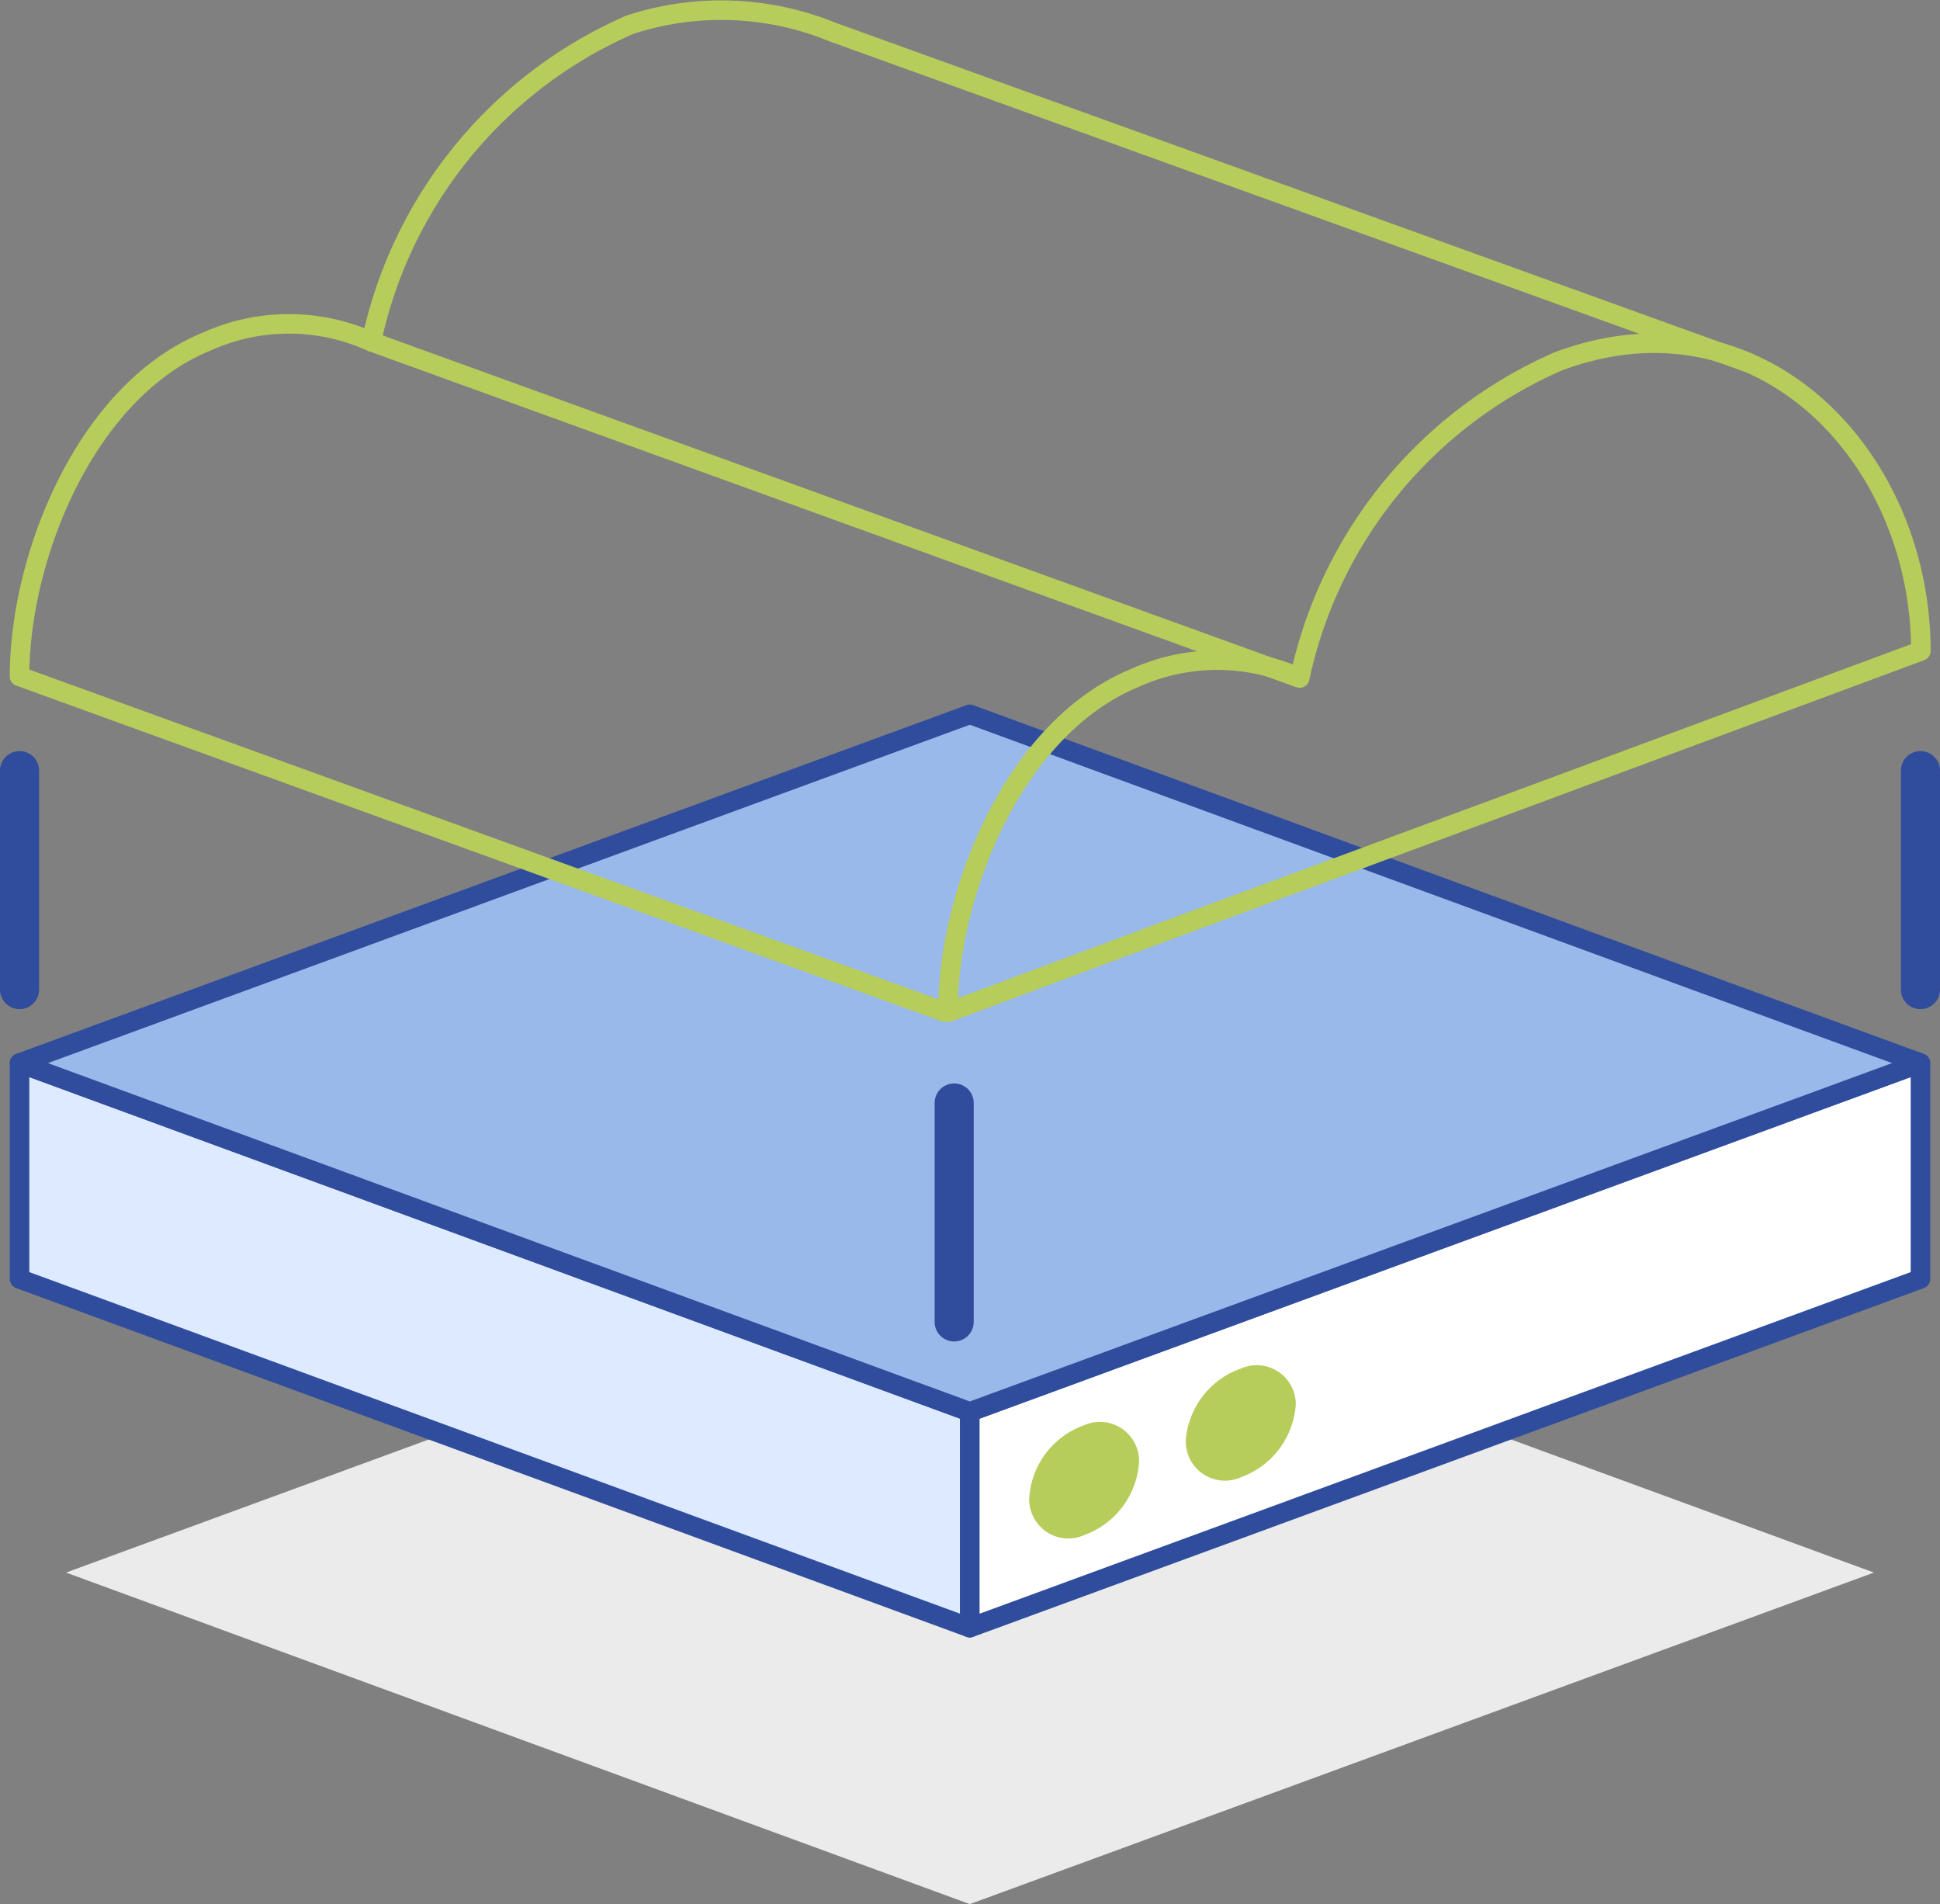 <svg xmlns="http://www.w3.org/2000/svg" viewBox="0 0 49.63 48.7"><rect x="0" y="0" width="49.63" height="48.7" fill="#808080" stroke="none"/><defs><style>.cls-1{fill:#ebebeb;}.cls-2{fill:#deeaff;}.cls-3,.cls-7,.cls-8{fill:none;stroke-linejoin:round;}.cls-3,.cls-7{stroke:#304d9d;}.cls-3,.cls-8{stroke-width:0.5px;}.cls-4{fill:#fff;}.cls-5{fill:#98b9ea;}.cls-6{fill:#b6cd5b;}.cls-7{stroke-linecap:round;}.cls-8{stroke:#b6cd5b;}</style></defs><title>virtualizatio_and_cloud</title><g id="Layer_2" data-name="Layer 2"><g id="Layer_1-2" data-name="Layer 1"><polygon class="cls-1" points="24.81 48.7 1.69 40.22 24.81 31.74 47.94 40.22 24.81 48.7"/><polygon class="cls-2" points="0.5 32.71 24.81 41.63 24.81 36.11 0.5 27.19 0.5 32.71"/><polygon class="cls-3" points="0.5 32.71 24.81 41.63 24.81 36.11 0.5 27.19 0.5 32.71"/><polygon class="cls-4" points="49.13 32.71 24.81 41.63 24.81 36.11 49.13 27.19 49.13 32.71"/><polygon class="cls-3" points="49.13 32.71 24.81 41.63 24.81 36.11 49.13 27.19 49.13 32.71"/><polygon class="cls-5" points="24.81 36.11 0.5 27.19 24.81 18.27 49.13 27.19 24.81 36.11"/><polygon class="cls-3" points="24.81 36.11 0.5 27.19 24.81 18.27 49.13 27.19 24.81 36.11"/><path class="cls-6" d="M29.14,37.39a2.13,2.13,0,0,1-1.4,1.87,1,1,0,0,1-1.41-.95,2.12,2.12,0,0,1,1.41-1.86,1,1,0,0,1,1.4.94"/><path class="cls-6" d="M33.15,35.91a2.13,2.13,0,0,1-1.4,1.87,1,1,0,0,1-1.41-1A2.12,2.12,0,0,1,31.75,35a1,1,0,0,1,1.4.94"/><line class="cls-7" x1="0.5" y1="19.71" x2="0.5" y2="25.31"/><line class="cls-7" x1="49.13" y1="19.71" x2="49.13" y2="25.31"/><line class="cls-7" x1="24.41" y1="28.21" x2="24.41" y2="33.81"/><path class="cls-8" d="M44.76,9.29,21.3.82A7.53,7.53,0,0,0,16.12.63,11.43,11.43,0,0,0,9.5,8.74a5.1,5.1,0,0,0-4.22,0C2.2,10,.5,14.23.5,17.3l23.74,8.61"/><path class="cls-8" d="M39.14,20.36l10-3.71c0-5-4.15-9.32-9.27-7.41a11.44,11.44,0,0,0-6.62,8.1,5.11,5.11,0,0,0-4.22,0c-3.08,1.27-4.78,5.47-4.78,8.55l5.52-2.06Z"/><line class="cls-8" x1="9.5" y1="8.74" x2="33.24" y2="17.34"/></g></g></svg>